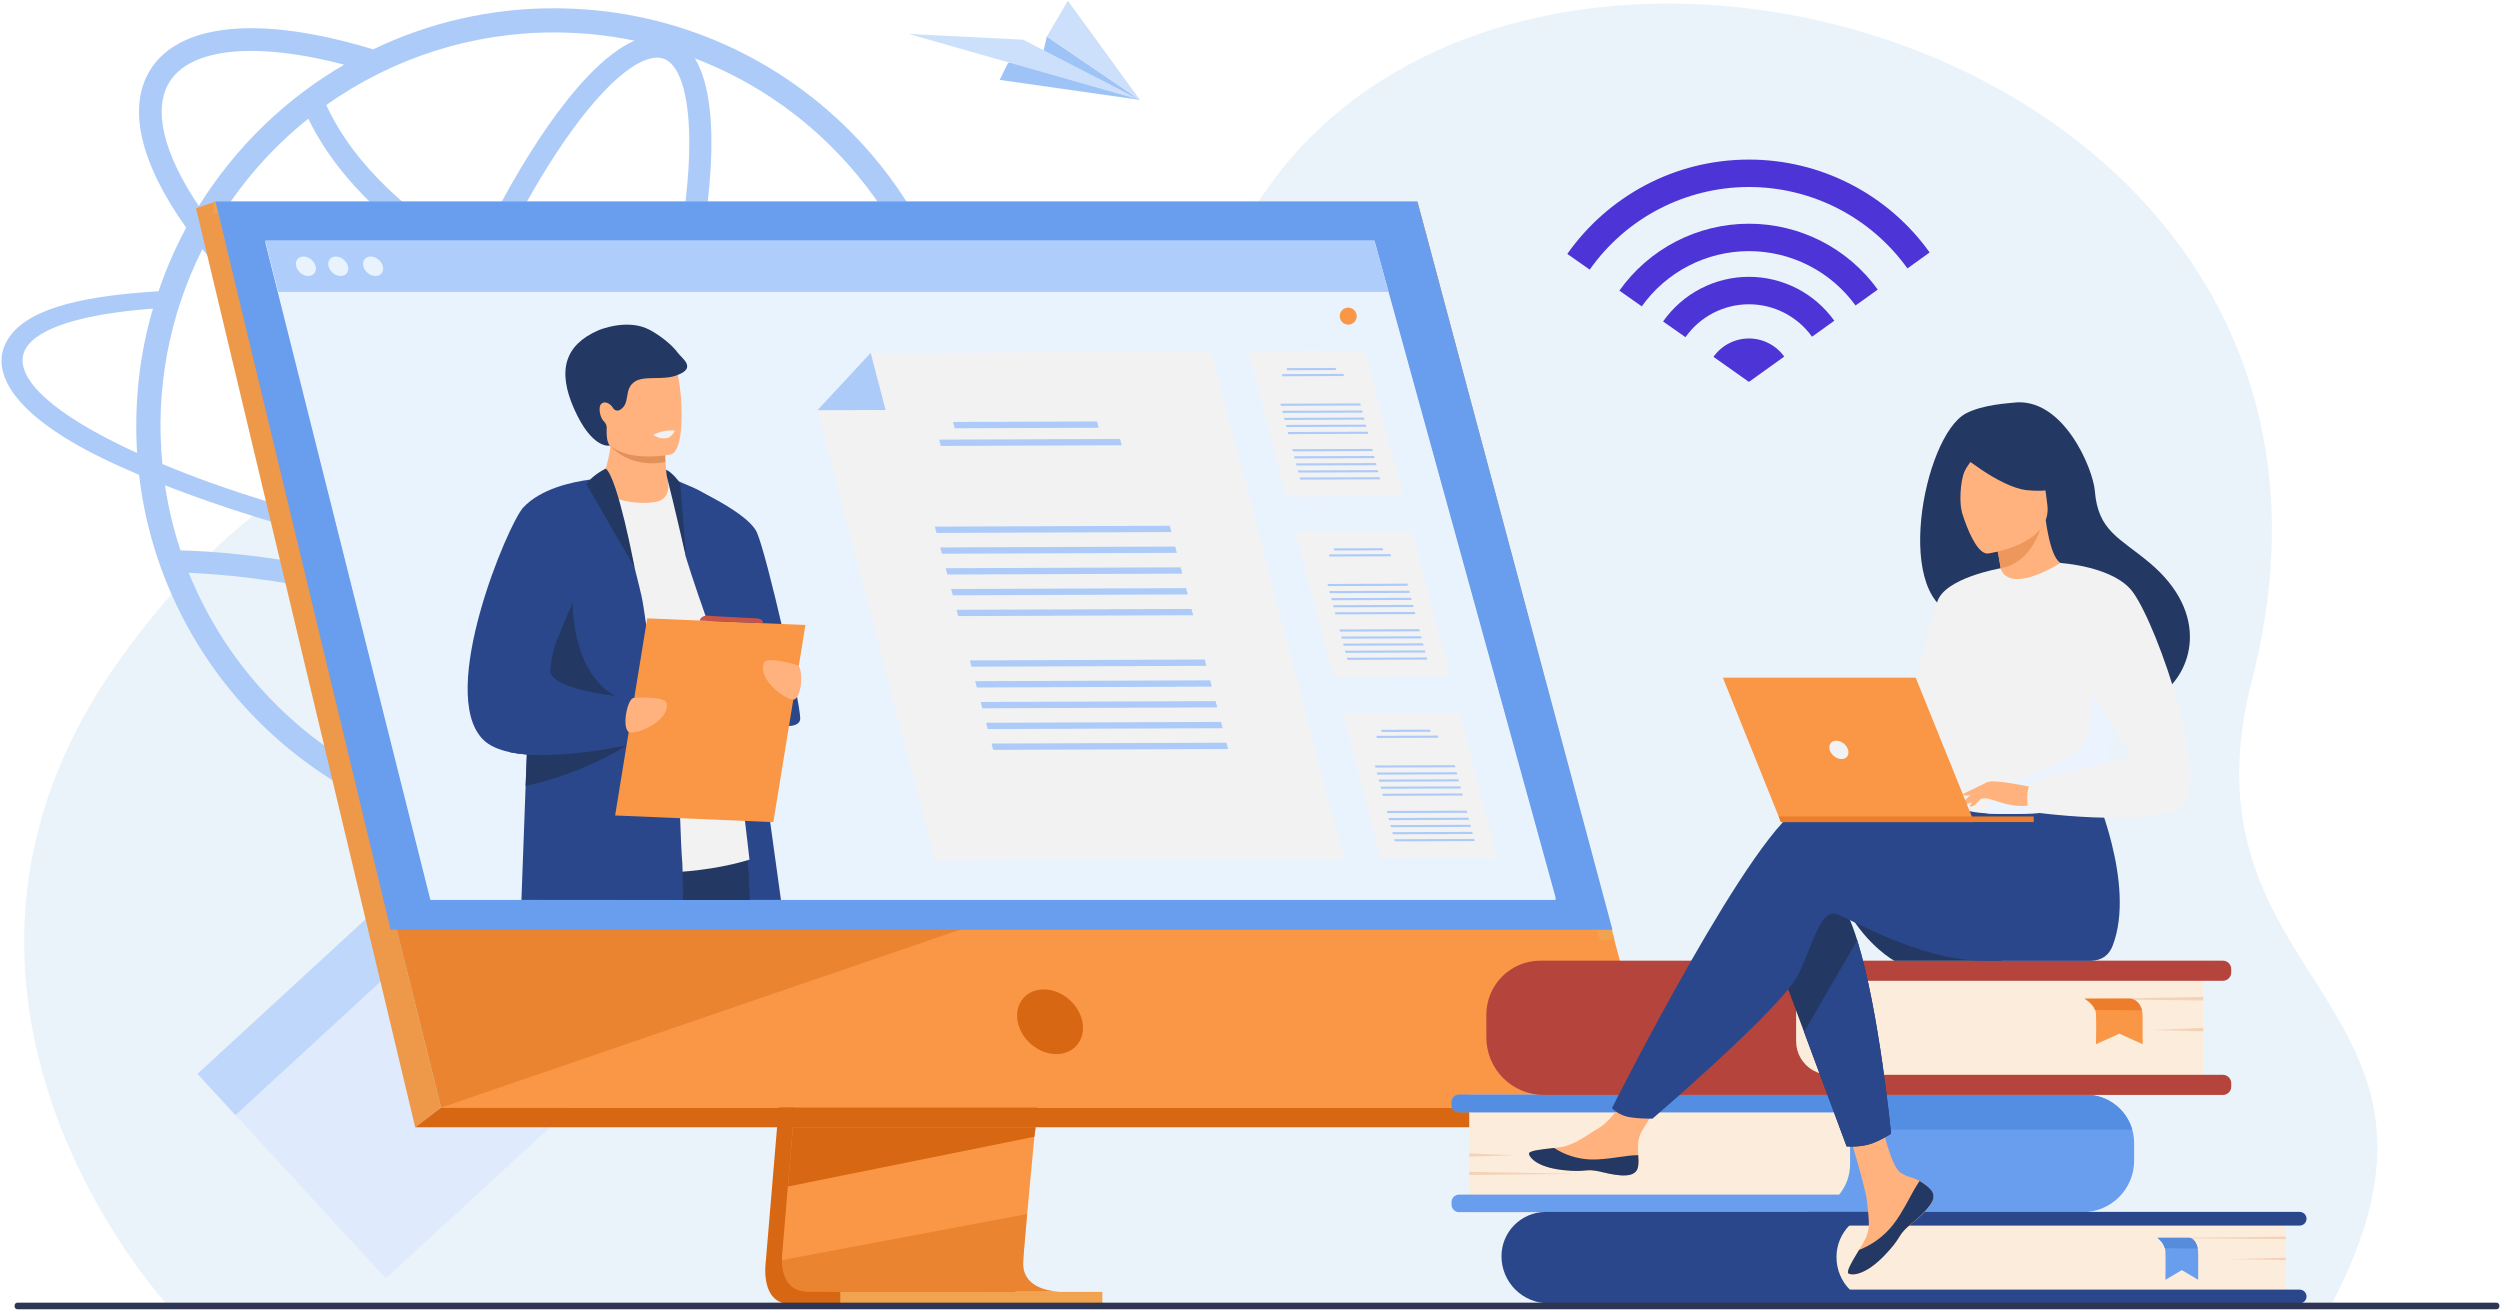 <svg width="683" height="358" viewBox="0 0 683 358" fill="none" xmlns="http://www.w3.org/2000/svg">
<path d="M46.023 356.84C46.023 356.84 -32.978 272.052 32.662 180.254C90.897 98.822 158.789 104.38 208.602 137.432C229.818 151.509 290.992 139.166 343.046 56.292C414.044 -56.73 660.144 11.821 615.26 185.695C593.546 269.841 681.348 272.899 636.609 357.013L46.023 356.84Z" fill="#EBF3FA"/>
<path d="M109.857 241.953L53.959 293.394L105.414 349.277L161.312 297.836L109.857 241.953Z" fill="#DFEBFD"/>
<path d="M109.858 241.952L53.96 293.393L64.323 304.647L120.22 253.206L109.858 241.952Z" fill="#BED7FB"/>
<path d="M273.103 21.827L311.435 27.293L285.998 9.961L284.706 15.518L275.383 17.205L273.103 21.827Z" fill="#9EC3F6"/>
<path d="M311.435 27.293L279.537 10.852L248.274 9.28L311.435 27.293Z" fill="#CDE0FB"/>
<path d="M285.998 9.961L311.436 27.293L291.744 0.205L285.998 9.961Z" fill="#CDE0FB"/>
<path d="M487.45 97.418L477.809 104.335L468.117 97.493C469.208 95.948 470.653 94.686 472.332 93.813C474.01 92.94 475.872 92.48 477.764 92.473C479.656 92.466 481.523 92.911 483.207 93.771C484.892 94.631 486.347 95.882 487.45 97.418Z" fill="#4D34D6"/>
<path d="M477.81 75.628C473.208 75.628 468.673 76.737 464.591 78.86C460.508 80.983 456.997 84.057 454.354 87.824L460.475 92.118C462.424 89.351 465.007 87.092 468.008 85.528C471.01 83.964 474.343 83.142 477.727 83.13C481.112 83.118 484.45 83.916 487.463 85.458C490.475 87 493.075 89.241 495.043 91.994L501.129 87.623C498.476 83.914 494.977 80.891 490.921 78.805C486.865 76.718 482.371 75.629 477.81 75.628Z" fill="#4D34D6"/>
<path d="M477.809 43.598C457.303 43.598 439.168 53.786 428.188 69.368L434.309 73.662C439.201 66.715 445.687 61.041 453.223 57.113C460.759 53.185 469.126 51.119 477.625 51.087C486.123 51.056 494.506 53.059 502.071 56.93C509.636 60.801 516.164 66.427 521.109 73.337L527.178 68.966C521.564 61.114 514.155 54.715 505.568 50.303C496.981 45.89 487.464 43.592 477.809 43.598Z" fill="#4D34D6"/>
<path d="M477.809 61.12C470.878 61.118 464.048 62.777 457.89 65.957C451.732 69.138 446.426 73.748 442.417 79.4L448.535 83.696C451.846 79.05 456.216 75.259 461.283 72.636C466.35 70.012 471.969 68.632 477.675 68.609C483.381 68.586 489.01 69.921 494.098 72.504C499.186 75.087 503.585 78.843 506.934 83.462L513.003 79.117C508.983 73.543 503.696 69.005 497.577 65.876C491.458 62.747 484.682 61.117 477.809 61.12Z" fill="#4D34D6"/>
<path d="M277.817 139.398L268.979 139.194C271.818 142.875 272.457 146.263 270.688 149.132C268.92 152.059 264.689 154.463 258.371 156.288C266.013 135.785 267.601 113.519 262.946 92.14C258.29 70.761 247.589 51.17 232.114 35.698C210.952 14.545 182.359 2.264 151.4 2.264C134.284 2.226 117.381 6.059 101.957 13.477H101.943C97.027 11.98 92.25 10.751 87.637 9.818C64.345 5.093 47.816 8.358 41.1 19.014C34.71 29.148 38.189 44.403 50.868 62.196C47.872 67.773 45.341 73.587 43.303 79.58C19.48 81.001 6.728 85.196 2.091 92.782C-3.292 101.621 4.062 113.48 27.625 125.011C30.872 126.605 34.35 128.17 38.001 129.733C40.824 154.537 52.122 178.562 70.662 197.097C81.071 207.504 93.389 215.807 106.942 221.55C148.582 239.1 198.226 230.889 232.114 197.097C242.263 186.971 250.405 175.018 256.11 161.866C267.731 159.461 275.383 155.696 278.426 150.712C280.542 147.279 280.282 143.455 277.817 139.398ZM250.544 158.085C242.806 159.475 233.156 160.287 221.881 160.404C204.387 160.617 184.295 159.234 163.131 156.447C164.913 152.57 166.657 148.592 168.362 144.513C174.594 146.622 180.948 148.349 187.389 149.684C194.355 151.088 200.715 151.79 206.388 151.79C219.69 151.79 229.219 147.95 233.926 140.481C234.701 139.251 235.336 137.939 235.819 136.569H229.031C228.919 136.774 228.797 136.978 228.676 137.177C225.179 142.725 217.368 145.601 206.398 145.589C201.152 145.589 195.179 144.934 188.609 143.603C182.548 142.347 176.568 140.73 170.701 138.759C172.333 134.675 173.918 130.518 175.455 126.289C179.588 114.895 183.127 103.591 185.987 92.757C209.183 96.175 233.418 96.267 256.698 94.523C258.178 101.718 258.92 109.045 258.914 116.391C258.948 130.71 256.103 144.889 250.546 158.087L250.544 158.085ZM109.28 214.666C105.982 213.47 104.309 208.739 103.485 204.978C102.184 199.037 101.947 190.704 102.804 180.848C103.237 175.869 103.932 170.576 104.871 165.037C118.498 168.674 131.845 173.288 144.809 178.843C141.874 183.904 138.903 188.596 135.935 192.85C130.28 200.956 124.75 207.208 119.94 210.934C116.897 213.302 112.578 215.862 109.28 214.666ZM147.793 173.555C134.224 167.702 120.24 162.86 105.957 159.07C106.456 156.499 107.002 153.885 107.595 151.229C111.535 152.124 115.528 152.99 119.574 153.826C131.413 156.246 143.215 158.302 154.782 159.964C152.495 164.7 150.165 169.23 147.793 173.555ZM122.187 149.539C117.613 148.603 113.109 147.622 108.674 146.595C110.76 137.919 113.311 128.875 116.314 119.648C131.86 129.202 147.678 136.964 162.642 142.491C160.769 146.973 158.844 151.334 156.865 155.574C145.495 153.955 133.859 151.94 122.187 149.539ZM84.215 32.431C92.856 50.131 109.512 64.724 127.434 74.39C123.092 83.848 118.957 93.943 115.153 104.426C114.445 106.381 113.754 108.331 113.082 110.276C90.377 95.497 71.14 78.537 58.524 62.121C65.201 50.739 73.909 40.676 84.215 32.431ZM181.334 16.052C184.632 17.247 186.306 21.979 187.13 25.739C188.431 31.68 188.667 40.013 187.811 49.869C186.874 60.645 184.714 72.885 181.491 85.919C165.696 83.203 149.911 78.724 135.381 71.671C141.574 58.757 148.123 47.241 154.672 37.856C160.327 29.75 165.858 23.497 170.668 19.772C173.177 17.828 176.552 15.747 179.508 15.747C180.13 15.741 180.748 15.844 181.334 16.052ZM179.998 91.802C177.21 102.29 173.776 113.213 169.774 124.241C168.232 128.492 166.638 132.672 164.992 136.779C149.963 131.261 134.009 123.371 118.327 113.625C119.137 111.257 119.974 108.881 120.838 106.497C124.546 96.248 128.591 86.378 132.82 77.144C147.622 84.314 163.658 88.945 179.998 91.802ZM227.419 40.376C240.797 53.708 250.414 70.337 255.296 88.58C230.508 90.391 207.795 89.822 187.492 86.886C190.713 73.709 192.892 61.328 193.828 50.384C194.879 38.307 194.751 24.005 189.849 15.956C203.957 21.347 216.761 29.666 227.419 40.364V40.376ZM151.4 8.87C158.77 8.863 166.122 9.613 173.339 11.107C164.891 14.783 156.266 25.016 149.719 34.397C143.018 43.991 136.329 55.752 130.009 68.905C112.953 59.641 96.845 45.437 89.144 28.706C107.324 15.776 129.088 8.842 151.4 8.87ZM46.343 22.325C49.84 16.777 57.651 13.913 68.621 13.913C73.869 13.913 79.84 14.568 86.41 15.899C88.907 16.403 91.449 16.997 94.036 17.68C78.375 26.736 64.579 39.84 54.309 56.269C44.614 41.892 41.688 29.691 46.343 22.325ZM55.296 68.065C68.582 84.656 88.161 101.63 111.036 116.342C107.792 126.2 105.025 135.909 102.792 145.205C83.833 140.619 61.782 134.13 44.373 126.766C42.371 106.559 46.161 86.2 55.298 68.065H55.296ZM32.894 121.609C12.346 111.584 2.955 101.906 7.147 95.041C10.557 89.476 22.895 85.718 41.791 84.314C37.983 97.168 36.658 110.522 37.444 123.748C35.878 123.057 34.371 122.332 32.894 121.609ZM101.708 149.86C101.122 152.473 100.581 155.047 100.086 157.582C98.768 157.27 97.448 156.958 96.128 156.646C73.822 151.57 57.084 150.538 49.316 150.363C47.394 144.58 45.979 138.642 45.086 132.614C60.291 138.462 77.399 144.068 101.711 149.86H101.708ZM51.572 156.501C59.846 156.833 75.189 158.087 94.787 162.545C96.192 162.857 97.596 163.188 99 163.539C97.992 169.42 97.247 175.04 96.788 180.322C95.918 190.33 95.852 201.869 98.649 210.11C77.34 198.082 60.743 179.182 51.572 156.501ZM118.79 218.885C126.748 214.718 134.739 205.142 140.895 196.32C144.069 191.771 147.243 186.726 150.375 181.3C168.559 189.551 185.885 199.574 202.103 211.224C189.429 217.992 175.529 222.157 161.221 223.472C146.913 224.788 132.486 223.228 118.79 218.885ZM227.419 192.422C221.527 198.336 214.962 203.538 207.858 207.922C190.817 195.458 172.549 184.764 153.336 176.009C155.957 171.205 158.541 166.132 161.06 160.837C178.518 163.151 195.303 164.539 210.625 164.897C214.625 165.011 218.508 165.011 222.276 164.983C232.044 164.868 240.737 164.281 248.187 163.245C242.956 174.069 235.935 183.934 227.419 192.422Z" fill="#ADCBF9"/>
<path d="M224.98 157.21L209.192 344.878C209.192 344.878 207.537 356.252 216.001 356.274C229.919 356.306 285.267 356.274 285.267 356.274C285.267 356.274 274.793 353.905 274.919 348.577C275.069 342.297 293.371 155.438 293.371 155.438L224.98 157.21Z" fill="#D86713"/>
<path d="M289.759 352.864C287.023 352.864 234.155 353.037 220.603 352.864C214.697 352.792 213.661 347.613 213.611 344.265C213.594 343.33 213.654 342.395 213.792 341.471L214.201 336.594L215.247 324.162L216.172 313.178L217.359 299.063L218.358 287.15L229.579 153.812L297.975 152.038C297.975 152.038 290.267 230.236 284.813 287.159C284.205 293.501 283.627 299.582 283.091 305.259C282.916 307.072 282.748 308.842 282.587 310.569C282.082 315.951 281.621 320.9 281.218 325.266C281.005 327.569 280.811 329.712 280.633 331.666C279.931 339.341 279.53 344.244 279.523 345.177C279.519 345.687 279.563 346.195 279.657 346.696C280.778 352.668 288.731 352.864 289.759 352.864Z" fill="#F99746"/>
<path d="M58.882 55.09L97.336 209.513L102.6 230.662L120.511 302.589H453.256L387.241 55.09H58.882Z" fill="#F99746"/>
<path d="M58.88 55.09L53.553 56.866L113.426 307.962L120.511 302.589L58.88 55.09Z" fill="#EE9849"/>
<path d="M113.426 307.962H444.123L453.254 302.589H120.511L113.426 307.962Z" fill="#D86713"/>
<path d="M229.558 356.339H301.158V352.937H229.558V356.339Z" fill="#F1A34F"/>
<path d="M437.136 256.983L383.145 58.363H58.348V55.09H387.241L441.052 256.543L437.136 256.983Z" fill="#F1A34F"/>
<path d="M282.957 307.96L282.587 310.559L215.25 324.159L216.174 313.178L216.614 307.96H282.957Z" fill="#D86713"/>
<path opacity="0.4" d="M289.759 352.864C287.023 352.864 234.155 353.037 220.603 352.864C214.697 352.792 213.661 347.613 213.611 344.265L280.633 331.652C279.931 339.327 279.53 344.23 279.523 345.163C279.519 345.673 279.563 346.181 279.657 346.682C280.778 352.668 288.731 352.864 289.759 352.864Z" fill="#D86713"/>
<path opacity="0.4" d="M266.68 252.485L120.511 302.589L102.6 230.662L266.68 252.485Z" fill="#D86713"/>
<path d="M58.88 55.09H387.241L440.518 254.001H106.722L58.88 55.09Z" fill="#699DEE"/>
<path d="M295.704 279.145C294.756 274.266 290.03 270.311 285.153 270.311C280.275 270.311 277.087 274.266 278.035 279.145C278.983 284.024 283.708 287.978 288.586 287.978C293.464 287.978 296.654 284.024 295.704 279.145Z" fill="#D86713"/>
<path d="M425.033 245.381H117.587L82.768 106.717L80.102 96.084L77.822 87.014L76.001 79.751L72.483 65.746H375.496L375.709 66.516L379.356 79.751L381.359 87.014L383.862 96.084L386.794 106.717L425.033 245.381Z" fill="#E9F3FE"/>
<path d="M425.033 245.856H117.587L82.768 107.19L80.102 96.559L77.822 87.487L76.001 80.226L72.483 66.219H375.496L375.709 66.991L379.356 80.226L381.359 87.487L383.862 96.559L386.794 107.19L425.033 245.856Z" fill="#E9F3FE"/>
<path d="M379.356 79.751H76.001L72.483 65.746H375.379L375.709 66.516L379.356 79.751Z" fill="#AFCDFB"/>
<path d="M80.912 72.747C80.547 71.28 81.439 70.089 82.909 70.089C84.379 70.089 85.865 71.28 86.23 72.747C86.595 74.215 85.703 75.406 84.233 75.406C82.763 75.406 81.277 74.217 80.912 72.747Z" fill="#E9F3FE"/>
<path d="M89.748 72.747C89.383 71.28 90.275 70.089 91.744 70.089C93.214 70.089 94.701 71.28 95.066 72.747C95.431 74.215 94.539 75.406 93.069 75.406C91.599 75.406 90.115 74.217 89.748 72.747Z" fill="#E9F3FE"/>
<path d="M99.267 72.747C98.902 71.28 99.794 70.089 101.264 70.089C102.734 70.089 104.22 71.28 104.585 72.747C104.95 74.215 104.058 75.406 102.589 75.406C101.119 75.406 99.63 74.217 99.267 72.747Z" fill="#E9F3FE"/>
<path d="M213.359 245.856H182.959C182.666 243.481 182.411 240.97 182.179 238.352C181.772 233.653 181.458 228.601 181.229 223.343C181.173 222.129 181.124 220.907 181.081 219.676C181.023 218.108 180.974 216.522 180.927 214.928C180.852 212.221 180.793 209.483 180.751 206.738C180.698 203.228 180.672 199.69 180.665 196.168C180.665 195.289 180.665 194.41 180.665 193.534C180.665 192.708 180.665 191.896 180.665 191.065C180.691 183.483 180.805 176.047 180.967 169.132C181.318 153.812 181.891 141.057 182.186 134.928C182.308 132.413 182.387 131.013 182.387 131.013C182.455 131.013 182.916 131.109 183.642 131.283C184.173 131.411 184.85 131.589 185.618 131.825C186.32 132.034 187.078 132.293 187.883 132.598C189.352 133.153 190.769 133.837 192.117 134.643L192.181 134.676C194.451 136.08 196.501 137.952 197.435 140.418C198.238 142.524 200.115 153.77 202.386 168.732C202.449 169.158 202.512 169.588 202.58 170.021C203.781 177.961 205.077 186.869 206.381 195.967C207.762 205.608 209.141 215.452 210.409 224.576C211.512 232.396 212.516 239.69 213.359 245.856Z" fill="#2B478B"/>
<path d="M204.846 245.856H169.46C168.781 242.938 168.147 240.123 167.588 237.481C166.034 230.204 165.013 224.239 165.067 221.036C165.062 220.362 165.199 219.695 165.47 219.079C165.74 218.462 166.137 217.909 166.635 217.455C167.376 216.799 168.237 216.291 169.17 215.96C172.154 214.828 176.445 214.64 180.934 214.928C182.46 215.024 184.007 215.162 185.533 215.356C190.998 216.056 196.414 217.091 201.751 218.457C201.751 218.457 202.273 220.563 202.891 224.258C203.359 227.026 203.872 230.686 204.256 235.008C204.49 237.518 204.658 240.254 204.759 243.17C204.78 244.045 204.811 244.941 204.846 245.856Z" fill="#233862"/>
<path d="M188.504 221.078L188.15 223.633L186.437 236.035L186.144 238.153L185.082 245.847H148.207C147.922 240.762 147.657 235.808 147.606 231.488C147.606 231.02 147.606 230.541 147.606 230.084C147.606 223.579 148.177 218.756 150.042 217.54C152.149 216.159 159.171 216.538 166.635 217.453C167.379 217.542 168.128 217.64 168.88 217.741C173.231 218.326 177.587 219.049 181.088 219.671C182.905 219.994 184.492 220.291 185.728 220.528C187.462 220.865 188.504 221.078 188.504 221.078Z" fill="#C65447"/>
<path d="M147.599 137.411C147.599 137.411 167.857 124.307 182.39 131.013C184.705 132.08 187.347 135.059 189.238 137.142C194.491 142.929 204.754 234.842 204.754 234.842C204.754 234.842 175.618 244.707 147.599 231.5V137.411Z" fill="#F2F2F2"/>
<path d="M183.53 130.681C183.53 130.681 204.038 139.084 206.817 145.54C209.595 151.996 218.623 191.638 218.623 196.295C218.623 200.951 202.903 197.334 200.366 189.836C198.259 183.61 191.177 164.48 187.439 152.382L183.53 130.681Z" fill="#2B478B"/>
<path d="M179.281 137.083C174.804 137.961 168.227 137.025 163.412 133.852C165.586 128.662 166.478 124.562 166.794 121.918C166.813 121.777 166.827 121.639 166.841 121.508C166.962 120.602 166.981 119.684 166.897 118.773H178.472C178.472 118.773 181.636 120.219 181.636 121.218C181.636 121.753 181.641 122.265 181.65 122.753C181.674 124.085 181.727 125.245 181.795 126.244C182.015 129.492 182.387 131.02 182.387 131.02C182.387 131.02 183.804 136.197 179.281 137.083Z" fill="#FFB27D"/>
<path d="M181.795 126.237C173.025 127.932 167.934 123.142 166.794 121.911C166.633 121.735 166.56 121.63 166.56 121.63C166.654 121.583 166.75 121.541 166.853 121.501C170.118 120.179 177.526 121.23 181.662 122.746C181.674 124.078 181.725 125.238 181.795 126.237Z" fill="#E2915A"/>
<path d="M163.929 116.863C165.495 125.287 176.379 125.018 181.081 124.487C182.404 124.34 183.237 124.171 183.237 124.171C184.73 123.773 185.561 121.422 185.95 118.345C186.718 112.261 185.749 103.31 184.719 101.029C183.169 97.587 180.25 93.866 169.292 96.55C158.333 99.234 161.919 106.06 163.929 116.863Z" fill="#FFB27D"/>
<path d="M185.126 96.321C183.628 94.247 180.445 91.713 177.568 90.155C171.37 86.804 163.44 90.26 163.407 90.274C154.457 94.207 152.118 101.054 156.854 111.72C161.872 122.999 166.651 121.728 166.651 121.728C166.651 121.728 165.638 121.096 165.729 117.582C165.729 117.383 165.743 117.214 165.753 117.072C165.782 116.716 165.73 116.357 165.6 116.024C165.471 115.691 165.268 115.392 165.006 115.148C163.894 114.156 163.351 111.156 164.283 110.321C165.406 109.312 166.984 110.536 167.489 111.479C167.584 111.644 167.712 111.788 167.865 111.901C168.018 112.014 168.192 112.094 168.378 112.136C168.563 112.178 168.755 112.181 168.942 112.145C169.129 112.109 169.306 112.034 169.463 111.926C172.248 110.166 170.439 106.642 173.1 104.489C175.761 102.337 181.163 104.143 185.159 102.428C190.385 100.46 186.257 97.886 185.126 96.321Z" fill="#233862"/>
<path d="M186.573 245.856H142.454C142.77 236.711 143.175 225.793 143.601 214.734C143.709 211.867 143.835 208.989 143.936 206.134C143.987 204.925 144.032 203.722 144.078 202.519C145.052 177.97 146.021 155.801 146.225 154.605C146.693 151.905 147.126 149.602 147.599 147.606C148.984 141.791 150.707 138.602 154.461 135.86C154.827 135.581 157.832 134.069 160.477 132.75C162.64 131.678 164.561 130.74 164.62 130.714C165.057 130.927 165.54 131.535 166.048 132.438C166.656 133.572 167.188 134.744 167.639 135.948C169.654 141.127 171.834 149.052 173.346 154.968C173.347 154.974 173.347 154.98 173.346 154.987C174.319 158.808 175.019 161.773 175.218 162.638C175.558 164.08 176.002 166.867 176.529 170.644C177.231 175.792 178.092 182.784 178.994 190.716C179.086 191.532 179.178 192.356 179.272 193.187C179.378 194.137 179.486 195.098 179.595 196.07C179.63 196.384 179.663 196.695 179.696 197.006C180.042 200.146 180.398 203.385 180.74 206.682C181.037 209.399 185.159 211.362 185.444 214.135C185.465 214.336 185.486 214.743 185.512 215.305C185.566 216.475 185.629 218.333 185.706 220.481C185.739 221.438 185.772 222.451 185.809 223.486C185.971 228.088 186.17 233.131 186.395 235.558C186.395 235.672 186.416 235.817 186.423 235.995C186.448 236.48 186.47 237.193 186.488 238.087C186.54 240.036 186.558 242.758 186.573 245.856Z" fill="#2B478B"/>
<path d="M156.474 164.508C156.46 164.564 155.772 189.333 174.408 192.34C193.044 195.347 180.662 196.145 180.662 196.145C180.662 196.145 145.597 194.654 145.019 193.73C144.441 192.806 156.474 164.508 156.474 164.508Z" fill="#233862"/>
<path d="M172.22 202.973C172.22 202.973 171.871 203.221 171.199 203.654C171.187 203.66 171.175 203.667 171.164 203.675C168.316 205.489 159.889 210.44 147.596 213.751C146.307 214.101 144.976 214.429 143.601 214.736C143.709 211.872 143.823 208.994 143.933 206.139C142.382 206.026 140.839 205.813 139.315 205.5C139.364 205.124 139.416 204.747 139.463 204.368C141.026 203.727 142.578 203.109 144.076 202.524C145.296 202.056 146.478 201.588 147.587 201.171C152.633 199.255 156.374 197.956 156.374 197.956L171.312 202.688L172.22 202.973Z" fill="#233862"/>
<path d="M176.173 202.559C176.173 202.559 174.254 203.027 171.199 203.654C171.188 203.652 171.177 203.652 171.166 203.654C165.533 204.787 156.058 206.373 147.596 206.286C146.349 206.272 145.122 206.223 143.933 206.132C142.382 206.019 140.839 205.806 139.315 205.493C136.223 204.84 133.632 203.736 131.938 202.009C119.35 189.193 138.807 143.191 142.896 138.714C147.671 133.489 156.388 131.655 161.202 131.025L161.783 130.95C163.475 130.749 164.561 130.716 164.622 130.716C164.622 130.716 164.245 131.928 163.613 133.992C163.379 134.788 163.082 135.712 162.771 136.742C159.814 146.42 154.11 165.442 151.597 176.171C150.674 180.097 150.192 182.91 150.407 183.75C151.388 187.414 161.558 189.298 168.002 190.131C170.689 190.477 172.73 190.644 173.184 190.676C173.216 190.674 173.248 190.674 173.28 190.676L173.652 192.204L174.544 195.869L175.422 199.468L176.173 202.559Z" fill="#2B478B"/>
<path d="M211.28 224.609L168.051 222.788L176.821 168.931L220.05 170.751L211.28 224.609Z" fill="#F99746"/>
<path d="M173.28 190.676C173.28 190.676 181.706 190.089 182.116 192.05C183.099 196.62 174.881 200.373 172.22 200.118C169.559 199.863 171.344 190.372 173.28 190.676Z" fill="#FFB27D"/>
<path d="M217.686 181.688C217.686 181.688 209.635 179.173 208.771 180.986C206.756 185.198 213.883 190.758 216.532 191.123C219.182 191.488 219.641 181.838 217.686 181.688Z" fill="#FFB27D"/>
<path d="M165.507 128.011C165.507 128.011 161.968 129.698 160.191 132.244C160.191 132.244 173.425 155.214 173.364 154.998C173.303 154.783 168.882 130.953 165.507 128.011Z" fill="#233862"/>
<path d="M181.978 128.334C183.148 128.774 185.379 131.063 185.882 132.328L187.455 152.38C187.455 152.38 184.098 137.666 182.387 131.013C182.143 130.14 182.006 129.24 181.978 128.334Z" fill="#233862"/>
<path d="M191.151 169.534C191.151 169.534 191.492 168.039 193.461 168.215C195.429 168.39 206.484 168.931 206.484 168.931C206.484 168.931 208.617 168.896 208.418 170.262L191.151 169.534Z" fill="#C65447"/>
<path d="M178.472 118.766C178.994 119.177 179.599 119.471 180.245 119.627C180.892 119.783 181.564 119.797 182.217 119.669C183.591 119.435 184.358 117.645 184.358 117.645C184.358 117.645 181.725 117.168 178.472 118.766Z" fill="#F2F2F2"/>
<path d="M383.307 135.525L351.376 135.644L341.021 96.012L372.952 95.895L383.307 135.525Z" fill="#F2F2F2"/>
<path d="M365.033 101.101L351.645 101.15L351.491 100.565L364.879 100.516L365.033 101.101Z" fill="#ADCBF9"/>
<path d="M367.17 102.732L350.362 102.793L350.208 102.206L367.018 102.145L367.17 102.732Z" fill="#ADCBF9"/>
<path d="M371.793 110.796L349.96 110.878L349.805 110.29L371.639 110.211L371.793 110.796Z" fill="#ADCBF9"/>
<path d="M372.296 112.729L350.463 112.808L350.311 112.223L372.144 112.141L372.296 112.729Z" fill="#ADCBF9"/>
<path d="M372.802 114.661L350.969 114.741L350.814 114.156L372.65 114.074L372.802 114.661Z" fill="#ADCBF9"/>
<path d="M373.308 116.594L351.474 116.674L351.32 116.087L373.153 116.007L373.308 116.594Z" fill="#ADCBF9"/>
<path d="M373.813 118.527L351.977 118.607L351.825 118.019L373.659 117.94L373.813 118.527Z" fill="#ADCBF9"/>
<path d="M375.04 123.228L353.206 123.308L353.054 122.723L374.887 122.641L375.04 123.228Z" fill="#ADCBF9"/>
<path d="M375.545 125.161L353.712 125.241L353.557 124.656L375.393 124.574L375.545 125.161Z" fill="#ADCBF9"/>
<path d="M376.051 127.094L354.215 127.173L354.063 126.586L375.896 126.507L376.051 127.094Z" fill="#ADCBF9"/>
<path d="M376.556 129.024L354.721 129.106L354.569 128.519L376.402 128.439L376.556 129.024Z" fill="#ADCBF9"/>
<path d="M377.06 130.957L355.226 131.039L355.072 130.452L376.907 130.372L377.06 130.957Z" fill="#ADCBF9"/>
<path d="M396.173 184.773L364.242 184.89L353.887 145.259L385.821 145.14L396.173 184.773Z" fill="#F2F2F2"/>
<path d="M377.9 150.349L364.512 150.398L364.357 149.811L377.748 149.761L377.9 150.349Z" fill="#ADCBF9"/>
<path d="M380.037 151.977L363.229 152.038L363.074 151.453L379.885 151.39L380.037 151.977Z" fill="#ADCBF9"/>
<path d="M384.66 160.043L362.826 160.123L362.672 159.538L384.505 159.456L384.66 160.043Z" fill="#ADCBF9"/>
<path d="M385.165 161.976L363.33 162.056L363.177 161.468L385.011 161.389L385.165 161.976Z" fill="#ADCBF9"/>
<path d="M385.668 163.907L363.835 163.989L363.683 163.401L385.516 163.322L385.668 163.907Z" fill="#ADCBF9"/>
<path d="M386.174 165.84L364.341 165.921L364.186 165.334L386.022 165.255L386.174 165.84Z" fill="#ADCBF9"/>
<path d="M386.68 167.772L364.844 167.852L364.692 167.267L386.525 167.185L386.68 167.772Z" fill="#ADCBF9"/>
<path d="M387.908 172.474L366.073 172.555L365.921 171.968L387.754 171.888L387.908 172.474Z" fill="#ADCBF9"/>
<path d="M388.412 174.406L366.578 174.488L366.424 173.901L388.26 173.821L388.412 174.406Z" fill="#ADCBF9"/>
<path d="M388.917 176.339L367.084 176.421L366.929 175.834L388.765 175.752L388.917 176.339Z" fill="#ADCBF9"/>
<path d="M389.423 178.272L367.587 178.352L367.435 177.767L389.268 177.685L389.423 178.272Z" fill="#ADCBF9"/>
<path d="M389.928 180.205L368.093 180.284L367.941 179.699L389.774 179.618L389.928 180.205Z" fill="#ADCBF9"/>
<path d="M409.129 234.35L377.195 234.467L366.84 194.837L398.774 194.718L409.129 234.35Z" fill="#F2F2F2"/>
<path d="M390.853 199.926L377.465 199.976L377.31 199.388L390.701 199.339L390.853 199.926Z" fill="#ADCBF9"/>
<path d="M392.99 201.555L376.182 201.618L376.027 201.031L392.838 200.968L392.99 201.555Z" fill="#ADCBF9"/>
<path d="M397.613 209.621L375.779 209.701L375.625 209.116L397.46 209.034L397.613 209.621Z" fill="#ADCBF9"/>
<path d="M398.118 211.554L376.285 211.633L376.13 211.046L397.964 210.967L398.118 211.554Z" fill="#ADCBF9"/>
<path d="M398.624 213.484L376.788 213.566L376.636 212.979L398.469 212.899L398.624 213.484Z" fill="#ADCBF9"/>
<path d="M399.127 215.417L377.294 215.499L377.139 214.912L398.975 214.832L399.127 215.417Z" fill="#ADCBF9"/>
<path d="M399.633 217.35L377.799 217.432L377.645 216.845L399.478 216.763L399.633 217.35Z" fill="#ADCBF9"/>
<path d="M400.861 222.053L379.026 222.133L378.874 221.546L400.707 221.466L400.861 222.053Z" fill="#ADCBF9"/>
<path d="M401.367 223.984L379.531 224.066L379.379 223.478L401.212 223.399L401.367 223.984Z" fill="#ADCBF9"/>
<path d="M401.87 225.917L380.037 225.999L379.882 225.411L401.718 225.329L401.87 225.917Z" fill="#ADCBF9"/>
<path d="M402.376 227.85L380.542 227.929L380.388 227.344L402.224 227.262L402.376 227.85Z" fill="#ADCBF9"/>
<path d="M402.881 229.782L381.046 229.862L380.894 229.277L402.727 229.195L402.881 229.782Z" fill="#ADCBF9"/>
<path d="M367.142 234.685L255.462 235.097L223.32 112.076L237.867 96.414L330.926 96.07L367.142 234.685Z" fill="#F2F2F2"/>
<path d="M300.163 116.861L260.803 117.006L260.351 115.282L299.711 115.136L300.163 116.861Z" fill="#ADCBF9"/>
<path d="M306.445 121.649L257.03 121.834L256.581 120.109L305.996 119.926L306.445 121.649Z" fill="#ADCBF9"/>
<path d="M320.033 145.36L255.848 145.596L255.396 143.874L319.583 143.635L320.033 145.36Z" fill="#ADCBF9"/>
<path d="M321.519 151.041L257.332 151.278L256.88 149.553L321.067 149.317L321.519 151.041Z" fill="#ADCBF9"/>
<path d="M323.003 156.721L258.816 156.959L258.364 155.235L322.551 154.998L323.003 156.721Z" fill="#ADCBF9"/>
<path d="M324.487 162.402L260.3 162.638L259.85 160.916L324.035 160.678L324.487 162.402Z" fill="#ADCBF9"/>
<path d="M325.971 168.084L261.784 168.32L261.334 166.595L325.519 166.359L325.971 168.084Z" fill="#ADCBF9"/>
<path d="M329.582 181.906L265.395 182.142L264.946 180.42L329.133 180.181L329.582 181.906Z" fill="#ADCBF9"/>
<path d="M331.066 187.588L266.879 187.824L266.43 186.099L330.617 185.863L331.066 187.588Z" fill="#ADCBF9"/>
<path d="M332.55 193.267L268.363 193.505L267.914 191.781L332.101 191.544L332.55 193.267Z" fill="#ADCBF9"/>
<path d="M334.034 198.948L269.85 199.185L269.398 197.462L333.585 197.224L334.034 198.948Z" fill="#ADCBF9"/>
<path d="M335.518 204.63L271.334 204.866L270.882 203.142L335.069 202.905L335.518 204.63Z" fill="#ADCBF9"/>
<path d="M223.32 112.076L241.942 112.008L237.867 96.414L223.32 112.076Z" fill="#ADCBF9"/>
<path d="M401.393 299.063H492.602C496.008 299.063 499.274 300.415 501.682 302.823C504.09 305.23 505.443 308.495 505.443 311.9V318.04C505.443 321.522 504.059 324.861 501.597 327.323C499.134 329.785 495.794 331.168 492.312 331.168H401.393V299.063Z" fill="#FCECDB"/>
<path d="M583.044 312.27V317.1C583.044 318.947 582.68 320.776 581.973 322.482C581.267 324.189 580.23 325.739 578.924 327.045C577.617 328.351 576.066 329.387 574.359 330.094C572.652 330.8 570.822 331.164 568.974 331.163H398.607C398.066 331.163 397.548 330.948 397.165 330.566C396.782 330.184 396.567 329.666 396.566 329.125V328.402C396.567 327.861 396.782 327.343 397.165 326.96C397.548 326.578 398.066 326.364 398.607 326.364H502.463C504.392 324.017 505.445 321.073 505.443 318.036V311.895C505.447 308.973 504.449 306.138 502.615 303.862H398.607C398.066 303.862 397.547 303.647 397.164 303.265C396.781 302.882 396.566 302.363 396.566 301.822V301.101C396.566 300.56 396.781 300.041 397.164 299.658C397.547 299.276 398.066 299.061 398.607 299.061H569.833C571.569 299.059 573.288 299.4 574.891 300.064C576.495 300.727 577.952 301.7 579.179 302.927C580.406 304.154 581.379 305.61 582.043 307.213C582.707 308.817 583.047 310.535 583.046 312.27H583.044Z" fill="#699DEE"/>
<path d="M582.536 308.631H505.022C504.562 306.891 503.742 305.267 502.613 303.864H398.607C398.066 303.864 397.547 303.649 397.164 303.267C396.781 302.884 396.566 302.365 396.566 301.824V301.103C396.566 300.562 396.781 300.043 397.164 299.66C397.547 299.278 398.066 299.063 398.607 299.063H569.833C572.703 299.063 575.494 299.996 577.786 301.723C580.077 303.449 581.745 305.874 582.536 308.631Z" fill="#548EE2"/>
<path d="M401.393 315.115L414.009 315.653L401.393 315.979V315.115Z" fill="#F4D2B8"/>
<path d="M401.393 320.151L431.404 320.691L401.393 321.017V320.151Z" fill="#F4D2B8"/>
<path d="M519.861 356.068H423.076C419.662 356.068 416.388 354.712 413.973 352.298C411.559 349.884 410.203 346.611 410.203 343.198C410.203 339.99 411.477 336.914 413.746 334.646C416.014 332.379 419.091 331.104 422.299 331.104H519.861V356.068Z" fill="#2B478B"/>
<path d="M624.457 356.068H514.307C510.971 356.068 507.773 354.743 505.414 352.385C503.056 350.027 501.731 346.829 501.731 343.495V343.394C501.731 340.133 503.026 337.006 505.333 334.701C507.639 332.395 510.767 331.1 514.028 331.1H624.459V356.068H624.457Z" fill="#FCECDB"/>
<path d="M494.365 356.068H628.272C628.768 356.068 629.245 355.87 629.596 355.519C629.947 355.168 630.144 354.692 630.144 354.196C630.144 353.699 629.947 353.223 629.596 352.872C629.245 352.521 628.768 352.324 628.272 352.324H494.365C493.868 352.324 493.392 352.521 493.041 352.872C492.689 353.223 492.492 353.699 492.492 354.196C492.492 354.692 492.689 355.168 493.041 355.519C493.392 355.87 493.868 356.068 494.365 356.068Z" fill="#2B478B"/>
<path d="M494.365 334.832H628.272C628.768 334.832 629.245 334.635 629.596 334.284C629.947 333.933 630.144 333.456 630.144 332.96C630.144 332.464 629.947 331.987 629.596 331.636C629.245 331.285 628.768 331.088 628.272 331.088H494.365C493.868 331.088 493.392 331.285 493.041 331.636C492.689 331.987 492.492 332.464 492.492 332.96C492.492 333.456 492.689 333.933 493.041 334.284C493.392 334.635 493.868 334.832 494.365 334.832Z" fill="#2B478B"/>
<path d="M624.457 343.584L609.577 344.002L624.457 344.255V343.584Z" fill="#F4D2B8"/>
<path d="M624.457 337.837L589.057 338.256L624.457 338.508V337.837Z" fill="#F4D2B8"/>
<path d="M589.422 338.171C589.422 338.171 590.939 339.245 591.442 341.007C591.535 341.329 591.588 341.66 591.599 341.995C591.683 344.335 591.599 349.64 591.599 349.64L596.077 346.988L600.542 349.64V342.453C600.542 341.094 600.159 339.772 599.447 338.906C599.103 338.487 598.684 338.171 598.209 338.171H589.422Z" fill="#699DEE"/>
<path d="M589.422 338.171C589.422 338.171 590.939 339.245 591.442 341.007L600.418 341.113C600.418 341.113 600.067 338.588 598.213 338.171H589.422Z" fill="#568CDB"/>
<path d="M601.928 299.128H503.041C501.116 299.128 499.209 298.749 497.43 298.012C495.651 297.276 494.034 296.196 492.672 294.835C491.311 293.473 490.231 291.857 489.494 290.078C488.757 288.3 488.377 286.394 488.377 284.468V276.777C488.377 272.975 489.888 269.329 492.577 266.64C495.266 263.952 498.913 262.442 502.716 262.442H601.928V299.128Z" fill="#FCECDB"/>
<path d="M490.704 276.678V284.574C490.718 286.175 491.154 287.745 491.967 289.125C492.781 290.506 493.944 291.647 495.338 292.436C496.731 293.229 498.307 293.645 499.91 293.643H607.298C607.902 293.643 608.482 293.884 608.91 294.311C609.337 294.738 609.577 295.318 609.577 295.923V296.859C609.577 297.463 609.337 298.043 608.91 298.47C608.482 298.898 607.902 299.138 607.298 299.138H421.782C419.718 299.138 417.675 298.732 415.768 297.943C413.862 297.153 412.13 295.996 410.671 294.538C409.212 293.079 408.054 291.347 407.265 289.441C406.475 287.535 406.069 285.492 406.069 283.429V277.2C406.069 273.29 407.623 269.541 410.388 266.776C413.154 264.011 416.904 262.458 420.815 262.458H607.29C607.59 262.458 607.886 262.517 608.163 262.631C608.439 262.745 608.691 262.913 608.902 263.124C609.114 263.336 609.282 263.587 609.397 263.863C609.511 264.14 609.57 264.436 609.57 264.735V265.671C609.57 266.275 609.33 266.855 608.903 267.283C608.475 267.71 607.895 267.95 607.29 267.95H499.582C498.355 267.949 497.142 268.201 496.018 268.691C494.894 269.181 493.883 269.899 493.049 270.798C491.559 272.396 490.722 274.494 490.704 276.678Z" fill="#B5453C"/>
<path d="M601.928 280.787L588.161 281.403L601.928 281.775V280.787Z" fill="#F4D2B8"/>
<path d="M601.928 272.345L569.176 272.96L601.928 273.332V272.345Z" fill="#F4D2B8"/>
<path d="M569.513 272.838C569.513 272.838 571.673 274.008 572.389 275.913C572.524 276.255 572.603 276.616 572.624 276.983C572.743 279.524 572.624 285.273 572.624 285.273L579.004 282.397L585.368 285.273V277.481C585.368 276.007 584.823 274.575 583.807 273.636C583.342 273.157 582.712 272.872 582.045 272.838H569.513Z" fill="#F99746"/>
<path d="M569.513 272.838C569.513 272.838 571.673 274.008 572.389 275.913L585.179 276.028C585.179 276.028 584.678 273.29 582.037 272.838H569.513Z" fill="#ED7D2B"/>
<path d="M504.762 248.842C510.421 258.691 517.542 262.491 517.542 262.491H547.16C547.16 262.491 500.45 241.328 504.762 248.842Z" fill="#233862"/>
<path d="M527.508 325.041C528.28 325.926 528.379 326.913 527.997 327.969C527.999 327.973 527.999 327.978 527.997 327.983C527.295 329.934 524.954 332.113 522.246 334.301C521.9 334.579 521.591 334.834 521.324 335.071C521.254 335.132 521.184 335.195 521.118 335.256L520.959 335.398C518.431 337.738 519.381 338.262 514.84 342.989C509.663 348.371 506.096 348.472 505.082 347.983C504.223 347.564 505.967 344.707 507.891 341.496C507.985 341.342 508.076 341.185 508.172 341.028C508.429 340.602 508.685 340.167 508.94 339.739C511.203 335.873 510.623 334.062 510.084 328.31C509.649 323.63 502.812 302.201 502.812 302.201L512.736 300.493C512.736 300.493 515.725 317.563 519.019 320.191C520.779 321.595 522.749 321.609 524.442 322.648C524.562 322.719 524.679 322.797 524.793 322.882C525.755 323.497 526.733 324.164 527.508 325.041Z" fill="#FFB27D"/>
<path d="M527.508 325.042C528.281 325.926 528.379 326.914 527.997 327.969C527.999 327.973 527.999 327.978 527.997 327.983C527.131 329.932 524.856 332.101 522.237 334.27C521.895 334.554 521.593 334.816 521.324 335.059C521.254 335.12 521.184 335.183 521.118 335.244L520.959 335.387C518.431 337.727 519.381 338.251 514.841 342.978C509.663 348.36 506.096 348.46 505.082 347.971C504.223 347.552 505.967 344.695 507.891 341.485C511.514 340.071 514.699 337.725 517.123 334.685C520.24 330.707 522.321 325.596 524.444 322.636C524.564 322.708 524.681 322.786 524.795 322.87C525.755 323.497 526.733 324.164 527.508 325.042Z" fill="#233862"/>
<path d="M447.489 318.845C446.876 321.908 442.511 321.396 437.633 320.205C432.755 319.014 433.913 320.439 426.971 319.662C420.029 318.885 417.925 316.306 417.714 315.274C417.524 314.359 420.956 314.036 424.635 313.613C425.103 313.561 425.571 313.503 426.028 313.447C430.182 312.925 433.225 310.246 436.998 308.044C440.573 305.959 445.907 297.465 445.907 297.465L455.428 298.218C455.428 298.218 450.431 305.804 448.5 309.104C447.363 311.044 447.424 313.608 447.564 315.59C447.637 316.676 447.707 317.766 447.489 318.845Z" fill="#FFB27D"/>
<path d="M437.633 320.205C432.755 319.014 433.913 320.439 426.971 319.662C420.029 318.885 417.925 316.306 417.714 315.274C417.524 314.359 420.956 314.037 424.635 313.613L424.67 313.683C427.645 315.591 431.081 316.659 434.613 316.772C439.323 316.887 444.313 315.536 447.566 315.59C447.641 316.667 447.711 317.769 447.494 318.845C446.876 321.908 442.51 321.396 437.633 320.205Z" fill="#233862"/>
<path d="M483.977 257.979L492.871 281.925L504.493 313.189C504.493 313.189 507.645 313.494 510.667 312.625C513.448 311.823 516.638 309.719 516.638 309.719C516.638 309.719 513.41 276.15 507.393 256.88C505.85 251.933 504.116 247.931 502.213 245.68C492.888 234.654 483.977 257.979 483.977 257.979Z" fill="#233862"/>
<path d="M493.028 219.952C498.859 218.08 515.498 220.486 532.199 223.755L535.698 217.987L571.783 215.179C571.783 215.179 583.692 241.578 577.167 258.401C576.209 260.874 574.304 262.458 571.06 262.512H570.533C570.533 262.512 549.056 262.5 542.081 262.5C524.135 262.5 504.099 250.166 501.508 249.649C497.267 248.802 495.57 257.282 491.327 266.188C487.083 275.094 451.452 305.629 451.452 305.629C451.452 305.629 445.975 305.683 443.714 304.836C441.282 303.923 440.39 302.73 440.39 302.73C440.39 302.73 479.876 224.192 493.028 219.952Z" fill="#2B478B"/>
<path d="M535.908 168.304C548.758 175.377 574.828 190.042 574.964 189.946C574.964 189.946 584.547 193.557 589.982 189.946C599.042 183.93 603.901 167.742 587.332 153.81C579.07 146.862 573.197 145.17 572.305 134.074C571.821 128.056 563.591 108.189 549.917 110.028C548.775 110.183 541.741 110.51 537.119 112.937C525.336 119.122 516.643 165.566 535.908 168.304Z" fill="#233862"/>
<path d="M546.678 162.283C546.621 162.32 552.997 164.497 557.267 162.608C561.279 160.834 564.319 154.236 564.261 154.231C562.435 154.147 560.431 152.551 558.877 142.082L558.1 142.36L545.03 147.061C545.03 147.061 545.966 151.254 546.589 155.251C547.115 158.597 547.392 161.808 546.678 162.283Z" fill="#FFB27D"/>
<path d="M545.039 147.063C545.039 147.063 545.975 151.257 546.598 155.253C554.104 153.903 557.051 146.425 558.107 142.367L545.039 147.063Z" fill="#ED975D"/>
<path d="M543.094 151.224C543.094 151.224 560.974 148.825 559.31 137.715C557.646 126.605 558.83 118.815 547.342 119.875C535.855 120.935 534.277 125.498 533.921 129.352C533.565 133.206 538.399 151.561 543.094 151.224Z" fill="#FFB27D"/>
<path d="M534.581 123.263C534.581 123.263 546.027 133.124 553.814 133.92C561.601 134.715 564.548 132.216 564.548 132.216C561.441 129.436 558.938 126.047 557.196 122.259C556.8 121.368 556.173 120.6 555.379 120.032C554.586 119.465 553.655 119.12 552.684 119.033C547.125 118.553 536.585 118.333 534.581 123.263Z" fill="#233862"/>
<path d="M541.737 122.379C541.737 122.379 537.907 126.081 536.702 128.825C535.532 131.474 535.19 137.811 536.117 140.329C536.117 140.329 530.151 128.73 533.528 123.095C537.109 117.121 541.737 122.379 541.737 122.379Z" fill="#233862"/>
<path d="M531.62 188.617C532.161 224.803 531.768 217.242 535.728 220.675C536.683 221.501 539.366 221.995 542.895 222.227C553.994 222.964 573.504 221.136 574.246 219.084C576.806 211.989 574.999 209.785 577.134 198.923C577.368 197.767 577.632 196.517 577.955 195.155C579.737 187.695 581.466 185.156 575.147 173.159C569.417 162.302 563.465 153.489 562.929 153.807C547.813 162.779 546.593 155.237 546.593 155.237C546.593 155.237 531.347 170.967 531.62 188.617Z" fill="#F2F2F2"/>
<path d="M492.878 281.922L504.5 313.187C504.5 313.187 507.652 313.491 510.674 312.623C513.455 311.82 516.645 309.717 516.645 309.717C516.645 309.717 513.417 276.147 507.4 256.877L492.878 281.922Z" fill="#2B478B"/>
<path d="M546.598 155.246C546.598 155.246 531.045 157.884 529.217 164.578C527.389 171.273 516.64 210.634 516.64 210.634C516.64 210.634 524.547 212.055 528.201 208.402C531.855 204.749 540.91 174.521 540.91 174.521L546.598 155.246Z" fill="#F2F2F2"/>
<path d="M542.895 222.227C553.994 222.964 573.504 221.136 574.245 219.084C576.806 211.989 574.999 209.785 577.134 198.923L571.781 183.853C571.781 183.853 572.666 200.635 567.715 205.049C562.765 209.462 547.448 213.569 545.042 217.256C543.881 219.028 543.118 220.802 542.895 222.227Z" fill="#EBF3FF"/>
<path d="M555.612 215.169C555.612 215.169 544.662 212.731 542.895 213.704C541.128 214.678 536.809 218.214 536.269 219.444C535.728 220.675 540.201 218.508 541.652 218.12C542.589 217.867 545.077 218.728 546.303 219.138C551.471 220.86 554.638 219.973 554.638 219.973L555.612 215.169Z" fill="#FFB27D"/>
<path d="M562.945 153.812C562.945 153.812 577.649 154.718 582.737 161.815C589.902 171.804 604.114 214.381 595.969 220.06C586.796 226.455 554.219 221.733 554.219 221.733C554.219 221.733 553.135 216.667 554.643 214.217C556.15 211.767 580.661 207.808 581.794 206.677C582.927 205.547 567.654 184.623 567.654 181.23C567.654 177.837 562.945 153.812 562.945 153.812Z" fill="#F2F2F2"/>
<path d="M542.364 216.758C542.364 216.758 540.07 219.716 539.321 220.069C538.942 220.274 538.512 220.366 538.083 220.334L539.63 217.551L542.364 216.758Z" fill="#FFB27D"/>
<path d="M542.895 213.704L536.224 216.943C536.224 216.943 536.508 217.411 537.329 217.369C538.151 217.327 540.222 216.573 540.222 216.573L542.895 213.704Z" fill="#FFB27D"/>
<path d="M539.319 224.595H486.554L470.68 185.133H523.365L539.319 224.595Z" fill="#F99746"/>
<path d="M485.934 223.057H555.612V224.595H486.554L485.934 223.057Z" fill="#ED7D2B"/>
<path d="M499.872 204.864C499.474 203.476 500.277 202.353 501.665 202.353C503.053 202.353 504.5 203.479 504.898 204.864C505.296 206.249 504.493 207.375 503.105 207.375C501.717 207.375 500.27 206.251 499.872 204.864Z" fill="#F2F2F2"/>
<path d="M368.334 88.692C369.616 88.692 370.656 87.653 370.656 86.371C370.656 85.089 369.616 84.05 368.334 84.05C367.051 84.05 366.012 85.089 366.012 86.371C366.012 87.653 367.051 88.692 368.334 88.692Z" fill="#F99746"/>
<path d="M682.05 355.892H4.76C4.335 355.892 3.99 356.237 3.99 356.662V356.922C3.99 357.347 4.335 357.692 4.76 357.692H682.05C682.475 357.692 682.82 357.347 682.82 356.922V356.662C682.82 356.237 682.475 355.892 682.05 355.892Z" fill="#2E3552"/>
</svg>
